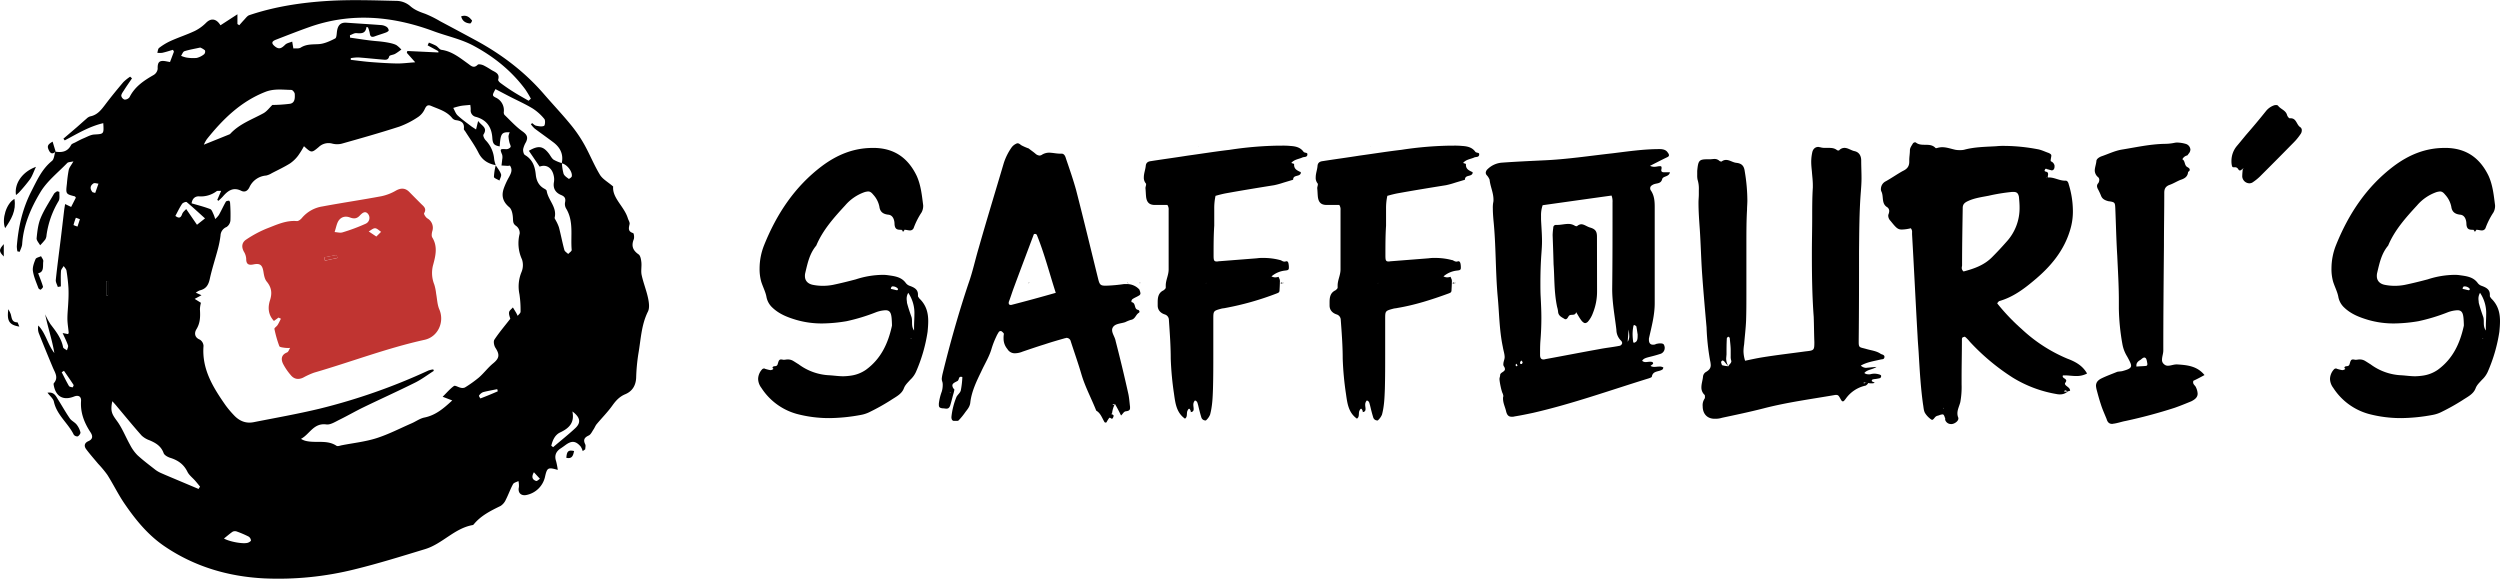 <svg id="Layer_1" data-name="Layer 1" xmlns="http://www.w3.org/2000/svg" viewBox="0 0 1362.41 315.42"><defs><style>.cls-1{fill:#c03431;}</style></defs><path d="M151.08,278.75c3.55.53,6.59,0,8.44-3.62.34-.66,1.41-1,2.18-1.38,1.49-.78,3-1.6,4.53-2.25,2-.81,3.94-2,6-2.11,5.14-.31,5.21-.17,4.84-6.18-7.65,1.77-14.22,5.79-21,9.39l-.73-.93c2.42-2.07,4.84-4.12,7.25-6.2,1.79-1.55,3.53-3.16,5.33-4.69a4.87,4.87,0,0,1,2-1.26c4-.76,6.13-3.68,8.38-6.65,3.1-4.1,6.36-8.09,9.69-12a24.66,24.66,0,0,1,3.73-3l1,.92c-1.46,2.17-3,4.31-4.37,6.51-.61.94-1.44,2-1.47,3a2.76,2.76,0,0,0,1.78,2.07,3.29,3.29,0,0,0,2.72-1.31c2.86-5.77,7.85-9.08,13.19-12.13a4.6,4.6,0,0,0,2.15-3.28c-.13-3.72.86-4.83,4.52-4.17l2.2.42,2.14-5.66-.53-1c-1.92.55-3.82,1.19-5.77,1.62a11.11,11.11,0,0,1-2.76,0c.3-.91.33-2.2,1-2.68a32.42,32.42,0,0,1,6.12-3.71c4.39-2,9-3.47,13.33-5.52a23.38,23.38,0,0,0,6.17-4.48c2.63-2.6,5.53-2.32,7.8,1.4l9.24-6v5.32l1,.65c.89-1,1.75-2,2.69-3s1.71-2.13,2.81-2.5c14-4.72,28.55-6.89,43.18-7.77,12.32-.74,24.72-.28,37.08,0a11.81,11.81,0,0,1,7.19,2.64c2.52,2.29,5.29,3.32,8.33,4.38a59.74,59.74,0,0,1,8.21,4.08c6.57,3.49,13.13,7,19.66,10.54,13.9,7.57,26.36,17,36.75,29,4.87,5.63,10,11.05,14.7,16.79a73.49,73.49,0,0,1,7.36,10.72c3.05,5.43,5.36,11.28,8.58,16.6,1.44,2.38,4.3,3.9,7.22,6.41-.58,6.28,6,10.81,8,17.31.33,1.07,1.15,2.23.95,3.18-.47,2.18-1,4,1.91,4.89.46.15.75,2.39.37,3.37-1.42,3.6-.55,6.05,2.64,8.25,1,.7,1.34,2.78,1.5,4.27.24,2.32-.33,4.78.16,7,.92,4.24,2.59,8.32,3.49,12.56.5,2.36.92,5.34-.06,7.31-3.65,7.29-3.85,15.25-5.22,23A102.32,102.32,0,0,0,467.47,402c-.2,4.22-2.13,7.33-5.9,8.91-3.15,1.31-5.13,3.47-7.05,6.16-2.56,3.6-5.73,6.77-8.57,10.17-.7.84-1.07,1.95-1.7,2.86-.8,1.17-1.47,2.78-2.62,3.31-2.4,1.12-3.11,2.38-1.9,4.83.36.73,0,1.79,0,2.69l-1.38,1a9.39,9.39,0,0,0-1.11-2.49c-2.7-3.14-4.93-3.31-8.32-.8-.82.61-1.66,1.22-2.52,1.78-2.66,1.71-3.6,4-2.54,7.07a36.21,36.21,0,0,1,.89,4.68c-5.4-1.56-5.83-1.27-7,4a13,13,0,0,1-10.37,9.73c-2.9.41-4.47-1.49-3.81-4.34a11.42,11.42,0,0,0-.25-3.31c-1,.54-2.48.83-2.94,1.68-1.49,2.7-2.49,5.67-3.91,8.42a7.74,7.74,0,0,1-2.88,3.46c-5.39,2.62-10.71,5.26-14.6,10a1.12,1.12,0,0,1-.54.41c-10,1.74-16.58,10.27-26,13.12-12.64,3.84-25.27,7.8-38.08,10.94a171.8,171.8,0,0,1-49.76,5c-19.46-1-37.83-6.38-54.18-17.5-9.08-6.17-15.86-14.53-21.94-23.45-3.39-5-6-10.43-9.25-15.54a60.24,60.24,0,0,0-5-6c-2.17-2.61-4.43-5.15-6.46-7.87-1.33-1.78-1-3.46,1.21-4.43,2.47-1.08,2.43-2.81,1.17-4.74-3.42-5.19-5.62-10.69-5.2-17.09.17-2.56-1.45-3.41-3.84-2.46-5.78,2.27-9.81.09-11-5.95-.09-.43-.19-1.06,0-1.32,2.68-3.05.65-5.72-.53-8.54q-3.93-9.35-7.67-18.77a7.57,7.57,0,0,1-.24-4.13c4.09,4.3,5.09,10.32,8.73,15-1.19-7.16-3.54-13.94-5-21.11a37.73,37.73,0,0,0,2.9,5.4c2.93,3.84,5.92,7.58,6.86,12.53.12.68,1.39,1.14,2.12,1.7.21-.89.81-1.91.56-2.66-.69-2.1-1.73-4.08-2.93-6.76l3,.58c.1-.29.32-.6.29-.89-.22-2.5-.68-5-.69-7.51,0-3,.36-6.09.49-9.14a72.21,72.21,0,0,0,.09-7.5c-.19-3.19-.57-6.38-1.07-9.54-.15-.9-1-1.69-1.53-2.53-.51.9-1.4,1.78-1.47,2.72-.2,2.78-.07,5.59-.07,8.39l-1.67.3c-.39-1.29-1.22-2.62-1.09-3.85.78-7.5,1.8-15,2.71-22.45.64-5.19,1.23-10.38,1.85-15.57.12-1,.31-2,.52-3.31l3.28,1.58,2.58-5.07c-.41-.52-.46-.66-.55-.69-5-1.28-5-1.28-4.33-7a71.54,71.54,0,0,1,1-7.48c.31-1.32,1.34-2.47,2.54-4.59-1.52.38-2.8.3-3.39.9-5,5.18-11,9.85-14.61,15.9-5.14,8.55-9.25,17.9-9.93,28.26-.09,1.43-.88,2.82-1.34,4.22l-1.25-.24a13.61,13.61,0,0,1-.32-2.81c.83-10.44,3-20.26,7.91-29.91,3.17-6.18,5.76-12.13,11.26-16.59,1.18-1,1.23-3.34,1.8-5.06ZM427,285a28.61,28.61,0,0,0,.91,5.76c.41,1.14,1.75,2,2.83,2.79.16.12,1.56-.8,1.66-1.37.47-2.62-2.75-6.64-5.49-7.08,1.06-4.82-.73-8.55-4.51-11.42-3.38-2.56-6.87-5-10.24-7.53a15.55,15.55,0,0,1-2.06-2.35l.68-.61c.72.49,1.38,1.26,2.17,1.41,1.43.29,3.12.63,4.32.09.56-.25.82-3,.19-3.74a27,27,0,0,0-6.41-5.76c-4.09-2.47-8.5-4.42-12.76-6.62-2.51-1.29-5-2.62-7.48-3.92-1.77,3.24-1.9,3.55.07,4.59a7.59,7.59,0,0,1,4.47,7.8,2.39,2.39,0,0,0,.34,1.63c3.2,3.07,6.2,6.43,9.8,9,2.51,1.77,3.21,3.26,1.93,5.89a12.69,12.69,0,0,0-1.53,3.8c-.12,1.06.23,2.78,1,3.22,4.14,2.44,5.43,6.22,5.88,10.65.33,3.3,1.64,6.13,4.81,7.77.47.25,1.09.71,1.15,1.14.74,5,5.71,8.84,4.33,14.53-.11.43.37,1,.6,1.51A22,22,0,0,1,425.4,320c1.06,4.08,1.84,8.23,2.94,12.29.23.87,1.37,1.49,2.09,2.22.67-.75,2-1.56,1.91-2.24-.69-7.59,1.27-15.56-3.11-22.67a4.94,4.94,0,0,1-.49-3.3c.41-2.06-.16-3.11-2.13-3.92-3.1-1.27-4.57-3.63-3.93-7.14a8.91,8.91,0,0,0-.13-3.41c-.91-4.29-4-6.35-7.68-4.93L409,278.27c5.24-3.06,7.78-2.61,11,1.63.82,1.1,1.45,2.48,2.51,3.23A21.76,21.76,0,0,0,427,285Zm-36,1.11c-4.23-.78-7.43-2.73-9.48-6.82s-4.72-7.69-7.12-11.51c-.3-.48-.88-1-.83-1.43.43-3.38-1.47-4.44-4.37-4.78a3.34,3.34,0,0,1-2-1.16c-3-3.74-7.4-4.85-11.47-6.61-1.75-.76-2.58-.13-3.4,1.59a10.46,10.46,0,0,1-3.5,4.33,47.06,47.06,0,0,1-10.35,5.35c-10.44,3.38-21,6.37-31.58,9.35a10.66,10.66,0,0,1-5.11-.09,7.73,7.73,0,0,0-7.3,1.89c-3.92,3.29-3.94,3.27-8.05-.46a47.31,47.31,0,0,1-3.12,5.06,19.08,19.08,0,0,1-4.41,4.29c-3.18,2-6.6,3.59-9.94,5.32a10.26,10.26,0,0,1-3.11,1.32,10.91,10.91,0,0,0-9.14,6.38c-.91,1.89-2.42,2.94-4.47,1.93-4.48-2.21-7.38.05-10.1,3.22a28.19,28.19,0,0,1-2.37,2.26l-.58-.55,2.12-4.9c-1.24.07-2.05-.13-2.46.18a14.24,14.24,0,0,1-9.65,2.82c-2.26-.07-3.69,1.4-4,3.82,3.51,1,6.9,1.88,10.13,3.11.85.32,1.3,1.82,1.81,2.84a22,22,0,0,1,.92,2.59,12.78,12.78,0,0,0,2-2.2c1.33-2.37,2.45-4.86,3.8-7.23.23-.41,1.14-.52,1.75-.58.16,0,.53.7.55,1.08a87,87,0,0,1,.2,9.68,4.85,4.85,0,0,1-2.1,3.59,5.23,5.23,0,0,0-3.31,4.72,54.33,54.33,0,0,1-1.37,7.06c-1.45,5.53-3.28,11-4.48,16.54-.71,3.31-2.07,5.45-5.43,6.22a8.88,8.88,0,0,0-2.17,1.27l3.09,1.37-3.72,2,3.41,2.14a16,16,0,0,0-.55,3.54c.24,3.8.25,7.39-1.93,10.91-1.09,1.77-1.21,4.37,1.89,5.62a4.28,4.28,0,0,1,2,3.41c-1,12.67,5.2,22.6,12,32.34a52.48,52.48,0,0,0,4.41,5.26c2.89,3.19,6.46,4.81,10.78,4,12-2.37,24.1-4.5,36-7.36A328.35,328.35,0,0,0,354.28,398a12.58,12.58,0,0,1,2.63-.6l.29.8c-3.38,2.15-6.61,4.62-10.19,6.4-9.3,4.64-18.78,8.91-28.13,13.44-4.4,2.13-8.64,4.6-13,6.74-2.32,1.13-5,2.91-7.22,2.61-7-.93-9.11,5.37-13.84,7.86a8.76,8.76,0,0,0,3.4,1.28c5.28,1,11-.8,15.95,2.5.65.43,2-.12,3-.31,6.28-1.22,12.72-1.91,18.77-3.83,6.58-2.1,12.79-5.33,19.15-8.1,2.34-1,4.53-2.67,7-3.16,6.14-1.25,10.5-5,15.16-9.32l-5.23-2c2.33-2.31,4.05-4.37,6.16-5.87.65-.46,2.38.7,3.65.95a3.56,3.56,0,0,0,2.32-.13,66.07,66.07,0,0,0,7.66-5.47c2.73-2.39,4.93-5.4,7.73-7.69,3.36-2.74,3.71-4.7,1.26-8.45-.77-1.17-1.22-3.48-.58-4.46,2.56-3.89,5.61-7.46,8.66-11.38-.2-.89-.85-2.27-.66-3.53.14-1,1.34-1.78,2.07-2.66.51.82,1,1.64,1.51,2.47s.75,1.41,1.12,2.12c.55-.75,1.56-1.49,1.56-2.23a58.42,58.42,0,0,0-.61-9.55,20.52,20.52,0,0,1,1.12-12.08,9.8,9.8,0,0,0,.26-6.9,21,21,0,0,1-1.25-14.05,4.81,4.81,0,0,0-1.79-4.08c-1.62-1.09-1.8-2-1.86-3.84-.07-2.22-.52-5.23-2-6.45-3.59-3-4.4-6.25-3-10.31a40.15,40.15,0,0,1,2.84-6.14c1.11-2.06,2.1-4,.49-6.27a6.94,6.94,0,0,1-1.15.17c-1.15-.05-2.3-.13-3.44-.2.13-1.1.29-2.19.38-3.29a6,6,0,0,0,0-2.52c-1.3-3.23-1.25-3.28,2.12-3.08a3,3,0,0,0,2.42-1.13c.31-.59-.41-1.68-.6-2.56a18.66,18.66,0,0,1-.51-3.38,7.33,7.33,0,0,1,.68-2.14c-4.43-.17-5,.65-5.47,7.69-2.92-.52-3.77-1.27-4-4.44-.33-5.95-3-9.95-8.87-11.63a3.57,3.57,0,0,1-2.93-4,17,17,0,0,0-.23-2.55c-2,.21-3.69.29-5.35.58a39.49,39.49,0,0,0-3.93,1.08c.77,1.38,1.27,3,2.37,4.07,2.31,2.16,4.92,4,7.44,5.93.74.57,1.55,1,2.61,1.74l1.14-4.65c1.86,2.7,5.4,3.55,2.91,7.42-.37.56.43,2.31,1.15,3.07a16.67,16.67,0,0,1,4.68,10.44,18.56,18.56,0,0,0,.85,3.21ZM408.87,251l1.22-1.14a57.88,57.88,0,0,0-3-5c-7.55-10.25-17.37-18.05-28.42-23.94-6.67-3.56-14.37-5.15-21.53-7.8-22.4-8.31-45-10.37-67.89-2.24-6.13,2.17-12.19,4.56-18.26,6.91-2.45,1-2.18,2.13-.29,3.65,2.38,1.89,3.79.68,5.52-1,.92-.91,2.52-1.14,3.81-1.68.18,1.09.37,2.19.63,3.74,1.18-.11,2.9.22,4-.46,3.14-2,6.45-1.69,9.89-1.91,3-.19,6.11-1.65,8.9-3.08.81-.41.79-2.61,1-4,.44-3,1.77-4.82,5.1-4.59,6.37.45,12.75.82,19.12,1.31a6.47,6.47,0,0,1,2.87,1,2.74,2.74,0,0,1,1.08,1.88c0,.37-.9.93-1.49,1.15-2,.76-4.11,1.35-6.14,2.11-1.82.68-2.49,0-2.71-1.81a16.9,16.9,0,0,0-.95-3.09l-.81-.22c-.53,3.78-2.93,3.53-5.55,3.35-1.13-.08-2.32.75-3.48,1.16l.08,1.31c4.85.66,9.69,1.51,14.57,1.91,2.79.22,8.48.89,10.73,2.19a16.62,16.62,0,0,1,2.65,2.4c-1.15.79-2.24,1.68-3.46,2.35-1,.57-3,.67-3.16,1.35-.59,2.17-2,1.88-3.48,1.76-4.45-.36-8.89-.86-13.34-1.18a24.22,24.22,0,0,0-4.13.38l0,.94c3.71.41,7.4.94,11.11,1.22,4.77.37,9.55.68,14.33.76,3,0,6-.4,9.68-.66l-4.58-5.15.29-1,16.94.8-.08-.73-5.81-3.14.69-1.5A33.65,33.65,0,0,1,358.4,221c1.07.63,1.89,2.1,3,2.25,5.75.82,10,4.35,14.46,7.54,1.68,1.21,3.1,2.76,5.27.57.47-.48,2.17-.09,3.11.32a44.13,44.13,0,0,1,4.45,2.6c2,1.17,4.6,1.89,3.58,5.23-.13.45.69,1.39,1.27,1.81,2.25,1.65,4.53,3.26,6.9,4.73C403.16,247.78,406,249.33,408.87,251ZM182,414.74c-1.22,5.59-.08,7.18,2.59,10.84,2.86,3.93,4.65,8.63,7.06,12.91a22.84,22.84,0,0,0,4,5.62c3.09,2.86,6.49,5.38,9.82,8a15.71,15.71,0,0,0,3.21,1.84c3.18,1.41,6.4,2.73,9.61,4.09l10.7,4.51.82-1.28c-.89-1.08-1.76-2.18-2.68-3.23-1.42-1.63-3.31-3-4.22-4.89-2-4.06-5.12-6.23-9.27-7.54-1.4-.44-3.26-1.43-3.68-2.61-1.36-3.78-4.22-5.49-7.58-6.93a12.22,12.22,0,0,1-4.39-2.6c-4.55-5.11-8.87-10.42-13.28-15.65C183.85,416.76,182.94,415.75,182,414.74Zm87.17-161.45a84.62,84.62,0,0,0,9.64-.64c2.76-.47,2.72-3.15,2.62-5.29,0-.82-1.18-2.26-1.83-2.27-4.75-.07-9.44-.81-14.21,1.07C252,251.43,242.27,261,233.51,271.94a17.71,17.71,0,0,0-1.63,3l14-5.65a1.52,1.52,0,0,0,.53-.42c5-5.35,11.82-7.69,18-11.09C266.3,256.71,267.66,254.77,269.21,253.29Zm-36.65,61.82c-3.44-3.1-6.65-6.1-10-8.89-.36-.3-2.09.32-2.52,1-1.36,2-2.4,4.25-3.64,6.55,1.56,1.09,2.79,1.59,3.69-1,.42-1.2,1.67-2.11,2.21-2.76,2.23,3.24,4.05,5.9,5.88,8.57ZM421.22,439l1,.79c4-3.45,8.23-6.76,12.11-10.39,3.2-3,2.71-5.86-1.6-9.08,1.28,6.19-1.86,9.18-6.72,11.45C423.19,433.12,421.91,436.07,421.22,439Zm-178.4,50.55c3,1.75,10.49,3.12,13,2.33.68-.21,1.75-.87,1.73-1.27a2.85,2.85,0,0,0-1.24-2.09,56.05,56.05,0,0,0-6.62-2.83,2.85,2.85,0,0,0-2.22.22C245.92,487,244.52,488.23,242.82,489.58ZM229.91,222c-3.12.69-5.93,1.15-8.62,2-.79.26-1.23,1.65-1.82,2.52a15.52,15.52,0,0,0,2.85.92,21.72,21.72,0,0,0,5.68.22,10.25,10.25,0,0,0,4.07-2.05,2.17,2.17,0,0,0,.42-2.08A9.64,9.64,0,0,0,229.91,222ZM391.75,408.17c-2.95.6-5.38,1-7.73,1.64a5,5,0,0,0-2.19,1.87c-.16.21.72,1.57.79,1.54q4.75-1.82,9.42-3.87A5.49,5.49,0,0,0,391.75,408.17Zm-236.1-10-1.23.78c1.29,2.5,2.51,5,3.93,7.47.3.5,1.31.62,2,.77.1,0,.69-1.08.53-1.33C159.21,403.26,157.42,400.72,155.65,398.17Zm15.58-97.33,1.45.4,1.77-5.06c-.93-.07-2.13-.53-2.74-.13C169.72,297.38,169.81,299.13,171.23,300.84Zm240.52,152.6c-1.58,2.76-.67,4.13,1.22,4.76.5.16,1.36-.76,2.06-1.19ZM164.34,315.54l-2.2-.8a37.56,37.56,0,0,0-1.3,4,15.72,15.72,0,0,0,2.19.82Zm15.32,33.69-1,0V357h1Z" transform="translate(-120.79 -196.09)"/><path d="M153.16,300.65c-.11,1.68.33,3.69-.44,5a49.11,49.11,0,0,0-6.58,18.61,5.13,5.13,0,0,1-.65,2.3,34.26,34.26,0,0,1-2.83,3.2c-.68-1.27-2-2.62-1.92-3.82.38-3.71.78-7.59,2.19-11,1.91-4.61,4.75-8.84,7.26-13.2.35-.6,1.14-1,1.72-1.44Z" transform="translate(-120.79 -196.09)"/><path d="M146.67,410.1c3.57-.52,4.52,1.74,5.68,3.59,2.17,3.45,4.15,7,6.46,10.38.93,1.35,2.7,2.1,3.74,3.4a11.24,11.24,0,0,1,2.08,4.23c.15.61-.75,1.86-1.47,2.2A2.45,2.45,0,0,1,161,433c-3.09-6.32-9.31-10.75-10.85-18.06C149.77,413.31,148.09,412,146.67,410.1Z" transform="translate(-120.79 -196.09)"/><path d="M141.58,345c1,2.66,1.95,4.94,2.64,7.29.13.42-.72,1.22-1.26,1.69a2,2,0,0,1-1.23-.83c-1.11-3.09-2.54-6.16-3-9.36-.31-2.07.59-4.45,1.43-6.49.33-.81,2-1.08,3-1.6.44.94,1.35,1.95,1.22,2.8C144,341,145,344.34,141.58,345Z" transform="translate(-120.79 -196.09)"/><path d="M129.51,302.37c-1-6.18,3.36-12.63,10.88-15.36-1.3,2.77-2,5-3.26,6.79a91.82,91.82,0,0,1-6,7.2A15.87,15.87,0,0,1,129.51,302.37Z" transform="translate(-120.79 -196.09)"/><path d="M128.65,304.49c1.1,6.42-1.76,11.14-5.06,15.94C121.6,315.51,124.27,306.88,128.65,304.49Z" transform="translate(-120.79 -196.09)"/><path d="M131.33,374.07c-5.53-.91-6.87-3.05-6-9.46a19.16,19.16,0,0,1,1.31,2.66c.6,2,.45,4.45,3.59,4.48C130.53,371.76,130.85,373.06,131.33,374.07Z" transform="translate(-120.79 -196.09)"/><path d="M151.16,278.65c-1.49,1.42-2.71,1.45-3.7-.58-1.13-2.29-.78-3.2,2-4.8.55,1.81,1.1,3.65,1.66,5.49Z" transform="translate(-120.79 -196.09)"/><path d="M372.09,205c2.78-1,4.5.37,5.94,2.23.16.21-.66,1.68-1,1.66C374.67,208.71,372.76,207.74,372.09,205Z" transform="translate(-120.79 -196.09)"/><path d="M433.66,441.87c-.5,2.32-1,4.49-4.24,3.72C429.67,441.93,430.51,441.19,433.66,441.87Z" transform="translate(-120.79 -196.09)"/><path d="M122.86,329.12v6.75C120.09,333.1,120.12,332.15,122.86,329.12Z" transform="translate(-120.79 -196.09)"/><path d="M179.66,349.23V357h-1v-7.73Z" transform="translate(-120.79 -196.09)"/><path class="cls-1" d="M272.58,369.16,270.07,371c-3.17-3.41-3.39-7.37-2.14-11.27s.86-7-1.79-10.2c-1.13-1.36-1.49-3.51-1.79-5.37-.57-3.55-1.76-4.71-5.28-4-2.78.59-4.14,0-4.11-3.08a8.26,8.26,0,0,0-1.25-3.83c-1.49-2.67-1.1-5.11,1.31-6.65a62.1,62.1,0,0,1,11.07-5.94c5.27-2,10.49-4.6,16.48-4.09.89.07,2.11-.91,2.78-1.73a18.27,18.27,0,0,1,11.17-6.25c10.68-2,21.44-3.57,32.12-5.57a26.53,26.53,0,0,0,7.9-3.05c2.72-1.53,5.1-1.52,7.34.77,2.07,2.12,4.18,4.22,6.28,6.33,1.42,1.43,3.31,2.59,1.76,5.21-.27.46.85,2.21,1.72,2.79a5.9,5.9,0,0,1,2.71,7.09c-.27,1.06-.47,2.51,0,3.32,3,4.82,1.88,9.78.57,14.65a16.82,16.82,0,0,0,.56,11.07,27,27,0,0,1,1,5c.54,2.84.6,5.89,1.72,8.48,2.95,6.83-.69,15-8.07,16.6-20.49,4.52-40.08,12.06-60.18,17.89a40.29,40.29,0,0,0-5.92,2.7c-2.62,1.26-5,.87-6.79-1.37a31.25,31.25,0,0,1-4.21-6.18c-1.18-2.5-1-4.89,2.2-6.17.76-.3,1.12-1.61,1.66-2.45a18.92,18.92,0,0,1-2.82-.06c-1.08-.17-2.83-.3-3.06-.91a63,63,0,0,1-2.67-9.37c-.12-.56,1.22-1.34,1.72-2.13.69-1.1,1.22-2.29,1.82-3.44Zm30.56-46.6c1.49.08,3,.56,4.28.17A100.82,100.82,0,0,0,320.1,318a3.48,3.48,0,0,0,1.25-5.34c-1.65-2-3.33-.29-4.58,1-1.58,1.66-3.16,1.72-5.25.95-2.56-.95-5-.37-6.47,2.17C304.22,318.34,303.92,320.14,303.14,322.56ZM325.88,325l2.59-2.57c-1.09-.7-2.17-1.92-3.28-1.95s-2.3,1.11-3.46,1.74Zm-28.42,11.37.4,1.78,6.77-1.45-.35-1.67Z" transform="translate(-120.79 -196.09)"/><path d="M390.93,286.14c1,1.61,2.3,3.12,2.9,4.87.33.95-.53,2.31-.86,3.48-1.05-.67-3-1.31-3-2a30.05,30.05,0,0,1,1-6.35Z" transform="translate(-120.79 -196.09)"/><path class="cls-1" d="M297.46,336.32l6.82-1.34.35,1.67-6.77,1.45Z" transform="translate(-120.79 -196.09)"/><path d="M626.64,371.12c0,1.93-.17,3.86-.35,5.79A86,86,0,0,1,620,398.67a13.28,13.28,0,0,1-3.16,4.39c-1.4,1.58-2.8,2.8-3.5,4.73-1.23,3.16-4.39,4.57-7,6.32a115.19,115.19,0,0,1-11.24,6.32,17.67,17.67,0,0,1-5.09,1.76,97.14,97.14,0,0,1-17.19,1.75A68.26,68.26,0,0,1,555,421.66a33.59,33.59,0,0,1-19.3-14.22,8.39,8.39,0,0,1-1.76-4.91,8,8,0,0,1,2.11-5.09,1.52,1.52,0,0,1,1-.53,1,1,0,0,1,.7.18,21.27,21.27,0,0,0,2.81.7,2.51,2.51,0,0,0,1.76-.7,1,1,0,0,1-.53-.7c0-.18,0-.18.18-.35.7-.71,1.75,0,2.45-1.06.53-1.05.53-3,1.93-3h.18c.53,0,.88.18,1.4.18.7,0,1.41-.18,1.93-.18a5.66,5.66,0,0,1,3.34.88c.87.52,1.93,1.23,2.81,1.75a30.29,30.29,0,0,0,17,6c2.45.17,4.91.53,7.37.53a33.22,33.22,0,0,0,4.21-.36,18.94,18.94,0,0,0,8.07-3.15c8.25-6,12.11-14.39,14.22-24.05v-.7c-.18-5.09-.35-7.72-3.51-7.72a17.4,17.4,0,0,0-5.09,1.05,101.87,101.87,0,0,1-16.15,4.92,83.57,83.57,0,0,1-13.16,1.23,49.62,49.62,0,0,1-14.21-1.93c-4.74-1.41-9.3-3.16-13-6.67a10.56,10.56,0,0,1-3.33-6.15c-.53-2.63-1.93-5.26-2.81-8.07a25.34,25.34,0,0,1-.88-7.19,34.47,34.47,0,0,1,2.46-12.64c6.84-17,16.67-31.94,31.59-43.17,8.24-6.14,17.19-9.83,27.55-9.83h1.4c10.88.35,18.08,5.79,22.64,15.27,2.28,5.09,2.81,10.53,3.51,16a7.37,7.37,0,0,1-.88,3.86,40.67,40.67,0,0,0-4.21,8.25,2.14,2.14,0,0,1-2.11,1.58c-.87,0-1.93-.35-2.8-.35h-.35l.17.17h-1.58v-.17c-2.1,0-3.68,0-3.86-3.16,0-1.93-.7-4.92-3.51-5.09-2.81-.35-4.39-1.58-4.74-4.39a13.57,13.57,0,0,0-3.33-6.49c-1-1.23-1.76-1.76-2.81-1.76a8.79,8.79,0,0,0-1.93.36,24.58,24.58,0,0,0-10.53,7.19c-6.14,6.67-12.28,13.51-15.79,21.94-3.69,4.38-4.74,9.65-6,14.91a6.48,6.48,0,0,0-.18,1.76c0,2.45,1.58,4.21,4.39,4.74a27.36,27.36,0,0,0,5.44.52,28.56,28.56,0,0,0,5.44-.52c4.21-.88,8.43-1.93,12.46-3a48.5,48.5,0,0,1,14.22-2.45,19.76,19.76,0,0,1,3.16.17c3.68.53,7.37.88,9.82,4.21a4.42,4.42,0,0,0,2.11,1.58c2.46.88,4.56,1.93,4.56,4.74v.88c0,.35.53.88.7,1.23C625.59,362.34,626.64,366.55,626.64,371.12Zm-16.49-17.2a1,1,0,0,0-.18-.7,3.92,3.92,0,0,0-2.46-1.06H607c-.18,0-.53.53-.7.88v.18c0,.17,0,.35.17.35,1,.17,2.11.52,3.16.7C609.8,354.27,610,354.09,610.15,353.92Zm3.51-32.47c-.35.53-.53.88-.71.88s-.35-.35-.52-.88Zm5.26,52.83c0-2.29.18-4.39.18-6.67a19.72,19.72,0,0,0-3.34-11.94,6.23,6.23,0,0,0-.88,3.16c0,.88.18,1.58.18,2.28.7,2.64,1.58,5.27,2.46,7.73.7,2.28-.35,4.91,1.4,7.37Zm-1.4,6.31-.35-.17v.35Z" transform="translate(-120.79 -196.09)"/><path d="M741.76,354.09a6.56,6.56,0,0,1,.53,1.76,1.33,1.33,0,0,1-.7,1.23c-1.06.7-2.46,1.23-3.51,1.93a1.59,1.59,0,0,0-.7,1.4c0,.18,0,.35.17.35,2.46.53,1.05,3.86,3.51,4.21a1.18,1.18,0,0,1,.7.88.69.69,0,0,1-.35.7c-1.75,1.06-1.93,3.51-4.39,3.87a20.77,20.77,0,0,0-3,1.22c-2.46.88-6,.71-7,3.34a2.28,2.28,0,0,0-.17,1c0,1.93,1.58,3.86,1.93,6q3.68,14.21,6.84,28.43c.53,2.28.7,4.91,1,7.37v.7c0,1.23-.87,1.58-2.28,1.75-1.23.18-1.58,1.41-2.63,2.29-1-2.11-2.11-4.22-3.33-6.32-.18,0-.36.17-.53.17h-.7c0,.18.17.35.35.53a4.34,4.34,0,0,1,.88-.7,14.75,14.75,0,0,0-1.58,5.44.78.78,0,0,1-.53-.18h.18a.53.53,0,0,0,.35.18c0-.18,0-.18-.18-.18,0,0-.17,0-.17.35.87.18,1.22.53,1.22.88a2.42,2.42,0,0,1-.35,1.05c-.17.36-.35.53-.52.53-.53,0-.88-.53-1.23-.53a.59.59,0,0,0-.35.18,15.67,15.67,0,0,0-1.41,2.28.73.73,0,0,1-.52.18,1.72,1.72,0,0,1-.53-.18c-1.4-2.28-2.11-4.91-4.56-6.32-2.64-6.67-6-12.81-8.08-19.83-1.75-6-3.86-11.93-5.79-17.9a2.39,2.39,0,0,0-2.28-1.93c-.35,0-.52.18-.88.18-3.68,1.05-7.37,2.1-11.05,3.33-4,1.23-8.07,2.63-12.11,4a11.26,11.26,0,0,1-4,.88,4.59,4.59,0,0,1-4.21-2.29,8.76,8.76,0,0,1-2.1-5.79,11.89,11.89,0,0,1,.17-2.45c0-.35-.7-1.06-1.23-1.41a.64.64,0,0,0-.52-.17,1.31,1.31,0,0,0-1.23.87,14.22,14.22,0,0,0-1.23,2.29,46.94,46.94,0,0,0-2.46,6.31c-1.23,4.39-3.68,8.25-5.61,12.46-2.64,5.44-5.27,10.88-6,16.85-.18,2.28-1.4,3.69-2.63,5.27a35.25,35.25,0,0,1-3.86,4.73c-.18.18-.7.18-1.23.18H640.5c-1-.18-1.22-1.23-1.22-2.11a39.11,39.11,0,0,1,2.8-11.05c.71-1.23,1.93-2.11,2.29-3.34a47.27,47.27,0,0,0,.87-7.37,1.94,1.94,0,0,0-.87-.17c-1.23,0-.88,1.75-1.76,2.28-1.23.7-2.81,1.23-2.81,2.46a2.93,2.93,0,0,0,1.06,2.1v.35a21.43,21.43,0,0,1-.71,2.81c-.52,1.93-1,4-1.58,5.79-.52,1.23-1.05,1.58-2.1,1.58-.53,0-1.05-.17-1.93-.17-1.76-.18-2.11-.71-2.11-1.94V416a29.1,29.1,0,0,1,1.58-6.49,12.2,12.2,0,0,0,.53-3.51,5.86,5.86,0,0,0-.18-1.76,5.27,5.27,0,0,1-.35-1.75,20.69,20.69,0,0,1,.53-3c4-16.32,8.6-32.64,14-48.79,2.28-6.32,3.68-13,5.61-19.48,4.39-15.44,9.13-30.89,13.69-46.33a31.78,31.78,0,0,1,4.21-8.42,6.4,6.4,0,0,1,2.64-2.11,1.06,1.06,0,0,1,.7-.17c.87,0,1.58.87,2.28,1.22a31.35,31.35,0,0,0,3.68,1.58l-.17-.17c1.23,1.05,2.63,1.93,3.86,3a3.88,3.88,0,0,0,2.28,1.05,2.76,2.76,0,0,0,1.4-.52,7.42,7.42,0,0,1,3.69-1.06c1.93,0,4,.53,6,.53h.87c1.58,0,2.11,1.58,2.46,2.81,1.93,5.62,3.86,11.23,5.44,16.85,4.21,16.32,8.07,32.46,12.11,48.78.7,2.81,1.23,3.51,3.69,3.51h.87a86.74,86.74,0,0,0,9.48-.87h1.4a9.15,9.15,0,0,1,7,3ZM638.4,409.9l.17.53.18-.53Zm7.9-12.63c0,.17,0,.35-.36.35h-.17a1.72,1.72,0,0,1-.18-.53c.18-.18.18-.35.35-.35s.18,0,.36.17a.57.57,0,0,0-.36-.17.63.63,0,0,1,.36-.18Zm49.84-41.6c-3.51-10.88-6.15-21.23-10.18-31.23a1.12,1.12,0,0,0-1.06-.88,1.36,1.36,0,0,0-.7.17c-3.68,9.83-7.54,20-11.23,30-.88,2.46-1.58,4.74-2.46,7v.53a.93.93,0,0,0,1.06,1h.35C679.81,360.24,687.54,358.13,696.14,355.67Zm-14.75-5.09v-.17c0-.18,0-.18-.17-.18a.56.56,0,0,0,.35-.17h.18c0,.17-.18.17-.53.35Zm54.58.36c-.35-.36-.7-.53-.7-.88v-.35a1.32,1.32,0,0,0,.18.52c.17.18.17.35.35.53Zm-.17-.53H736l-.17-.35.17.35Zm6-.35a.53.53,0,0,1,.18.35c0,.17,0,.17-.18.17a.64.64,0,0,1,.35-.17v-.35c-.17,0-.17,0-.35.17Z" transform="translate(-120.79 -196.09)"/><path d="M818.45,337.77c.88.35,1.4.88,2.28.88a1.63,1.63,0,0,0,.88-.17H822c.53,0,.88.52,1,1.4a9.86,9.86,0,0,1,.18,2.11c0,1.22-.53,1.4-2.28,1.57a13.55,13.55,0,0,0-7.2,3.16,4.71,4.71,0,0,0,2.11.53,7.7,7.7,0,0,0,1.93-.35h-.18a8.34,8.34,0,0,0,.53,1.23,3.8,3.8,0,0,1,.18,1.75c0,1.76-.18,4.21-.18,4.39,0,1.23-.7,1.4-1.58,1.75a157,157,0,0,1-27.9,7.9c-.7.18-1.41.18-2.11.35C782,365.5,782,365.5,782,370.06v19c0,6.31,0,12.63-.18,19-.17,4.74-.35,9.48-1.58,14a8.59,8.59,0,0,1-2.28,3.16h-.17a2.32,2.32,0,0,1-2.28-1.58c-.71-2.28-1.23-4.39-1.76-6.67-.35-1.05-.35-2.28-1.75-2.63a3.25,3.25,0,0,0-.88,2.45c0,.71.17,1.41.17,2.11a2.28,2.28,0,0,1-.17,1,1.46,1.46,0,0,1-1.05.71c-.36,0-.36.17-.36.17v-.7c-.35-.7-.52-1.23-.87-1.23s-.53.35-.88,1c-.7,1.41.17,3.34-1.4,4.39-4.74-3.33-5.27-8.6-6-13.69a169.53,169.53,0,0,1-1.76-19c0-7-.52-14-1-21.06a3.14,3.14,0,0,0-2.11-3c-2.28-.7-4-2.28-4-4.92v-1.58c0-2.45.17-5.26,3.16-6.66.52-.36,1.23-1.06,1.23-1.41v-1.23c0-3,1.58-5.61,1.58-8.77V310.57a4.19,4.19,0,0,0-.71-2.81h-7.37c-2.63-.17-3.86-1.57-4.21-4.38-.17-1.58-.17-3.16-.35-4.74,0-.7.35-1.41.35-2.11a.64.64,0,0,0-.17-.52,4.76,4.76,0,0,1-1.06-3.34c0-2.1.88-4.21,1.06-6.32.17-1.57,1.22-2.28,2.8-2.45,6.67-1.06,13.34-1.93,20-3,7.72-1.05,15.27-2.28,22.81-3.15a195.27,195.27,0,0,1,26.68-2.29h1.75a43.34,43.34,0,0,1,4.92.18c2.63.18,5.26.7,7,3.16.52.7,2.1.35,2.1,1.23v.52c-.35,1.41-1.75.88-2.81,1.41-1.93.87-4.38,1-6,3l-.18-.17c.7.35,1.76.52,1.76.7v.35c0,2.28,1.4,3,3.16,3.86a.55.55,0,0,1,.52.53,1.5,1.5,0,0,1-.52,1c-1.23,1.05-3.69.35-3.69,2.81l-5.26,1.58a44.47,44.47,0,0,1-5.09,1.4c-8.78,1.4-17.38,2.81-26.15,4.39-1.93.35-3.86.87-5.79,1.4a31.56,31.56,0,0,0-.7,7v9.3c-.36,5.27-.36,10.71-.36,16.15,0,2.63.18,3.33,1.76,3.33.53,0,1-.17,1.75-.17l20.19-1.58a19.57,19.57,0,0,1,3.33-.18,35.07,35.07,0,0,1,9.48,1.23ZM773.7,275.65a.18.18,0,0,0,.18.18Zm4.21,74.76h.18v-.18Zm42.65-.18a1.56,1.56,0,0,1-.88.18c-.53,0-1-.18-1.58-.18Zm-1.93.53a3,3,0,0,1,.7-.88c0,.18.17.53.17.7h-1Z" transform="translate(-120.79 -196.09)"/><path d="M912.16,337.77c.88.35,1.41.88,2.29.88a1.6,1.6,0,0,0,.87-.17h.35c.53,0,.88.52,1.06,1.4a10.42,10.42,0,0,1,.17,2.11c0,1.22-.52,1.4-2.28,1.57a13.49,13.49,0,0,0-7.19,3.16,4.67,4.67,0,0,0,2.1.53,7.7,7.7,0,0,0,1.93-.35h-.17a8.42,8.42,0,0,0,.52,1.23,3.8,3.8,0,0,1,.18,1.75c0,1.76-.18,4.21-.18,4.39,0,1.23-.7,1.4-1.58,1.75-9.12,3.34-18.42,6.32-27.9,7.9-.7.18-1.4.18-2.1.35-4.57,1.23-4.57,1.23-4.57,5.79v19c0,6.31,0,12.63-.17,19-.18,4.74-.35,9.48-1.58,14a8.82,8.82,0,0,1-2.28,3.16h-.18a2.32,2.32,0,0,1-2.28-1.58c-.7-2.28-1.23-4.39-1.76-6.67-.35-1.05-.35-2.28-1.75-2.63a3.29,3.29,0,0,0-.88,2.45c0,.71.18,1.41.18,2.11a2.16,2.16,0,0,1-.18,1,1.44,1.44,0,0,1-1,.71c-.35,0-.35.17-.35.17v-.7c-.35-.7-.53-1.23-.88-1.23s-.53.35-.88,1c-.7,1.41.18,3.34-1.4,4.39-4.74-3.33-5.27-8.6-6-13.69a167.19,167.19,0,0,1-1.75-19c0-7-.53-14-1.06-21.06a3.15,3.15,0,0,0-2.1-3c-2.28-.7-4-2.28-4-4.92v-1.58c0-2.45.18-5.26,3.16-6.66.53-.36,1.23-1.06,1.23-1.41v-1.23c0-3,1.58-5.61,1.58-8.77V310.57a4.24,4.24,0,0,0-.7-2.81H843.2c-2.64-.17-3.86-1.57-4.22-4.38-.17-1.58-.17-3.16-.35-4.74,0-.7.35-1.41.35-2.11a.64.64,0,0,0-.17-.52,4.75,4.75,0,0,1-1-3.34c0-2.1.87-4.21,1-6.32.17-1.57,1.23-2.28,2.81-2.45,6.67-1.06,13.33-1.93,20-3,7.72-1.05,15.27-2.28,22.82-3.15a195.12,195.12,0,0,1,26.67-2.29h1.76a43.25,43.25,0,0,1,4.91.18c2.63.18,5.26.7,7,3.16.53.7,2.11.35,2.11,1.23v.52c-.36,1.41-1.76.88-2.81,1.41-1.93.87-4.39,1-6,3l-.17-.17c.7.35,1.75.52,1.75.7v.35c0,2.28,1.4,3,3.16,3.86a.56.56,0,0,1,.53.53,1.52,1.52,0,0,1-.53,1c-1.23,1.05-3.69.35-3.69,2.81l-5.26,1.58a44.47,44.47,0,0,1-5.09,1.4c-8.77,1.4-17.37,2.81-26.15,4.39-1.93.35-3.86.87-5.79,1.4a31.56,31.56,0,0,0-.7,7v9.3c-.35,5.27-.35,10.71-.35,16.15,0,2.63.17,3.33,1.75,3.33.53,0,1.06-.17,1.76-.17l20.18-1.58a19.57,19.57,0,0,1,3.33-.18,35.07,35.07,0,0,1,9.48,1.23Zm-44.75-62.12a.18.18,0,0,0,.18.18Zm4.22,74.76h.17v-.18Zm42.64-.18a1.56,1.56,0,0,1-.88.18c-.52,0-1-.18-1.58-.18Zm-1.93.53a3.18,3.18,0,0,1,.7-.88c0,.18.18.53.18.7h-1.06Z" transform="translate(-120.79 -196.09)"/><path d="M1020.09,298.64a1.91,1.91,0,0,0,.35,1.23c1.93,2.81,2.11,6,2.11,9.12v52.3c0,6.67-1.76,13-3.16,19.3v.71c0,1.58.7,2.63,2.11,2.63h.52c.7,0,1.41-.53,1.93-.53a6.8,6.8,0,0,1,1.76-.17c1.23,0,1.93.35,2.1,1.4a2.16,2.16,0,0,1,.18,1.05,3.35,3.35,0,0,1-2.63,3.34c-2.11.7-4.22,1.23-6.32,1.75-1.23.35-2.63.7-3.34,1.93a2.63,2.63,0,0,0,1.93.7c.71,0,1.58-.17,2.29-.17h.35c.7,0,1.4.17,1.4.88v.17c-.17.35-.88.7-1.4,1.23a4,4,0,0,0,1.93.53c.87,0,1.93-.18,2.8-.18a3.66,3.66,0,0,1,2.29.53c-.18.35-.18.88-.53,1.05-1.93,1.4-5.26.53-5.79,4-.18.35-1.23.7-1.76.87-21.05,6.5-41.59,13.87-63,18.78-3.33.7-6.67,1.41-10,1.93a4.75,4.75,0,0,1-1.58.18c-1.75,0-2.63-.88-3.16-3.34-.53-2.1-1.58-4.21-1.58-6.49a3.73,3.73,0,0,1,.18-1.4,5.74,5.74,0,0,0-.35-1.41c-.71-1.23-1.76-6.49-1.76-7.89v-.18c0-.53.35-1.23.35-1.93,0-1.58,2.63-1.76,2.63-3.33a2.79,2.79,0,0,0-.52-1.41,1.89,1.89,0,0,1-.35-1.4c0-1.23.7-2.46.7-3.69,0-1.75-.7-3.68-1-5.61-1.93-9.13-1.93-18.43-2.81-27.56-1.23-13.86-.88-27.72-2.28-41.41-.18-2.11-.35-4.39-.35-6.5a17.53,17.53,0,0,1,.17-3,5.79,5.79,0,0,0,.18-1.75c0-3.86-1.76-7.2-2.11-10.88a8.08,8.08,0,0,0-1.4-2.29,2.11,2.11,0,0,1-.7-1.57,3,3,0,0,1,1.05-1.93,12.47,12.47,0,0,1,7.9-3.51c7.37-.53,14.91-.88,22.28-1.23,12.81-.53,25.27-2.46,37.91-3.86,8.6-1.06,17-2.29,25.62-2.29,2.11,0,3.69.53,4.56,2.11a1.91,1.91,0,0,1,.53,1.23c0,.35-.18.7-.88,1.05-3,1.41-6,3-9.47,4.74a6.06,6.06,0,0,0,2.28.53c1.23,0,2.1-.35,3.16-.35h.17a.64.64,0,0,1,.7.7v.52a7.26,7.26,0,0,1-.17.88c0,1.05.7,1.23,1.58,1.23h3.16c-.53,2.63-3.69,1.93-4.22,3.69-.7,2.8-3.15,2.1-4.91,3C1020.62,297.23,1020.09,297.76,1020.09,298.64Zm-72.3,96.69-.53-1.05-.52.53V395c0,.35.17.53.52.71C947.44,395.69,947.61,395.51,947.79,395.33Zm2.28-.87c.18,0,.35-.53.53-.88a3.61,3.61,0,0,0-.71-1.05c-.17.35-.52.52-.7.87v.53a.47.47,0,0,0,.53.53Zm54.75-11.41a2.15,2.15,0,0,0-.7-1.4,8.26,8.26,0,0,1-2.45-5.8c-.88-7.54-2.29-14.74-2.29-22.28.18-14.74.18-29.48.18-44.23v-3a8.86,8.86,0,0,0-.53-3.68c-12.63,1.75-25.09,3.51-37.55,5.26a16.65,16.65,0,0,0-.88,5.79v1.93c.18,4,.53,8.07.53,11.94,0,2.45-.18,4.73-.35,7-.36,5.09-.53,10.36-.53,15.45,0,2.81,0,5.44.17,8.25.18,3.68.36,7.37.36,11.05q0,6.31-.53,12.64c-.18,2.45-.18,5.09-.18,7.54,0,1.58.53,2.46,1.76,2.46a3.37,3.37,0,0,0,1.23-.18c9.65-1.75,19.48-3.68,29.3-5.44,3.51-.7,7.2-1.05,10.71-1.75A1.88,1.88,0,0,0,1004.82,383.05ZM991.13,354.8a31.34,31.34,0,0,1-2.28,11.93,14.69,14.69,0,0,1-2.63,4.56,2.39,2.39,0,0,1-1.58.88c-.52,0-1-.35-1.75-1.05a24.4,24.4,0,0,1-1.58-2.28l-1.58-2.64c-.53,2.28-2.81.88-3.86,1.93-.53.53-.88,1.93-1.93,1.93a.67.67,0,0,1-.53-.17c-1.4-.88-3.33-1.58-3.51-3.86a13.48,13.48,0,0,0-.53-2.63c-1.75-8.25-1.4-16.5-1.93-23.17-.17-6.49-.35-11.23-.52-16a33.45,33.45,0,0,1,.35-4,1.42,1.42,0,0,1,1.4-1.57h.88c1.93,0,3.86-.53,5.79-.53a6.46,6.46,0,0,1,3.51.88,1.93,1.93,0,0,0,1,.35h.35a3.81,3.81,0,0,1,2.29-1.06c1.58,0,3,1.23,4.73,1.76,3.16.88,3.86,2.28,3.86,5.09Zm17.55,24.39a25.71,25.71,0,0,0-.35-3.51c-.17,2.28-.35,4.39-.52,6.67A5.42,5.42,0,0,0,1008.68,379.19Zm4.57-.88c-.18-.88-.35-2.63-.71-4.39a5.77,5.77,0,0,0-1-.7c-.17,0-.35.18-.52.18a22.78,22.78,0,0,0-.53,4.91,33,33,0,0,0,.35,4.21c0,.18.35.36.53.36a6.76,6.76,0,0,0,1-.53C1013.25,381.47,1013.25,380.24,1013.25,378.31Z" transform="translate(-120.79 -196.09)"/><path d="M1145.74,392c-3.68.88-7.55,1.4-10.88,3.33a4.5,4.5,0,0,0,2.81,1.23c1.75-.17,3.51-.35,5.79-.52-2.46,1.58-5.09,1.4-6.67,3.33a3.49,3.49,0,0,0,2.28.7h.88a9.09,9.09,0,0,1,2.28-.35,9.73,9.73,0,0,1,3,.53c.36.17.71.35.71.7v.18c0,.35-.35,1.05-.71,1.05a20.32,20.32,0,0,1-3.15.53c-.71.17-1.23.17-1.23.87v.18c.17.35,1.05.52,1.58.88a2.63,2.63,0,0,1-1.58.35,6.37,6.37,0,0,1-1.93-.18,6.19,6.19,0,0,1-1.76-.17,1.74,1.74,0,0,1-.52-.18.18.18,0,0,0-.18.18V405a1.7,1.7,0,0,0,.7-.18h1.76a3.6,3.6,0,0,1-1.41,1.41,17.75,17.75,0,0,0-10.88,7.19c-.7.88-1,1.4-1.58,1.4s-.87-.7-1.58-1.93c-.52-.87-.87-1.58-1.93-1.58H1121c-13.17,2.29-26.33,4-39.31,7.38-7.55,1.93-15.1,3.51-22.47,5.08a11.56,11.56,0,0,1-3.33.53h-.7c-4,0-6.5-2.63-6.5-6.84a6.23,6.23,0,0,1,.88-3.86,1.69,1.69,0,0,0,.35-1.23c0-.53,0-1.06-.35-1.23a5.4,5.4,0,0,1-1.58-4c0-1.93.7-3.86.88-5.79a3.3,3.3,0,0,1,1.75-2.63c1.76-1.05,2.46-2.11,2.46-3.69a13.23,13.23,0,0,0-.35-2.45,126.11,126.11,0,0,1-1.93-18.08c-.88-10-1.76-19.83-2.46-29.83-.52-7.9-.7-15.8-1.23-23.69-.35-4.92-.7-9.66-.7-14.57,0-1.4.18-3,.18-4.39v-2.28a16.44,16.44,0,0,0-.7-5.79,11.33,11.33,0,0,1-.18-2.46v-2.28c.53-5.44.88-6.32,5.44-6.32h1.58c.7,0,1.58-.17,2.28-.17a3.77,3.77,0,0,1,2.81,1.05,1.85,1.85,0,0,0,1,.35h.18a3.82,3.82,0,0,1,2.45-.87c1.94,0,3.69,1.4,5.62,1.58,3.16.35,4.21,1.93,4.56,4.73a97.62,97.62,0,0,1,1.41,15.8c0,1.75-.18,3.51-.18,5.09-.35,6.14-.35,12.28-.35,18.42V356c0,4.92,0,9.83-.17,14.92-.18,4.21-.71,8.43-1.06,12.81a27.09,27.09,0,0,0-.35,3.69,18.23,18.23,0,0,0,.88,5.26c3.33-.7,6.49-1.4,9.83-1.93,7.72-1.23,15.26-2.1,23-3.16,4.73-.52,4.91-.52,4.91-5.09-.18-4.56-.18-9.12-.35-13.68-.88-11.76-1-23.34-1-35.1,0-6.32.17-12.81.17-19.13,0-5.44,0-10.88.35-16.32v-1.23c0-2.63-.35-5.09-.52-7.55-.18-1.75-.36-3.51-.36-5.09a23.93,23.93,0,0,1,.53-5.09c.35-1.93,1.58-3.15,3.34-3.15.35,0,.7.17,1,.17a9.19,9.19,0,0,0,3,.35H1117c1.75,0,3.33,0,4.91,1.23a1.3,1.3,0,0,0,.88.18c.18,0,.35,0,.35-.18a4,4,0,0,1,2.81-1.23c1.93,0,3.69,1.41,5.44,1.76,2.46.52,3.69,2.45,3.69,5.09,0,3.16.17,6.49.17,9.65,0,2.46-.17,4.74-.35,7.19-.88,10.88-.88,21.76-1,32.65,0,16.14,0,32.29-.18,48.26v1.4c0,3,.7,2.63,3.86,3.51,2.81.88,5.79,1.05,8.25,2.81.88.35,1.93.52,1.93,1.58C1147.67,392,1146.62,391.82,1145.74,392Zm-81.43.88c0-.18-.17-.53-.17-.7a6.44,6.44,0,0,1-.18-1.93v-3.34c0-2.1-.35-4.39-.52-6.67,0-.17-.53-.52-.88-.7-.18.35-.7.53-.7.88-.18,2.81-.18,5.79-.18,8.77l-.18,2.11a8,8,0,0,0,1.23,4.39,31.53,31.53,0,0,1-2.28-2.64,2.32,2.32,0,0,0-.88-.52c-.35,0-.87.7-.87.87.17.71.35,1.58.7,1.76a19.33,19.33,0,0,0,3.33.53C1063.08,394.63,1064.31,394.11,1064.31,392.88Z" transform="translate(-120.79 -196.09)"/><path d="M1252.09,401c-2.11,0-4-.35-6.14-.35h-.88a.63.63,0,0,0-.18.53c0,1.05,1.93,1.22,1.93,2.45a2.68,2.68,0,0,1-.52,1.06.62.62,0,0,0-.18.52c0,1.06,2.11,1.76,2.63,3,0,.17.18.35.18.52,0,.7-1.23.35-1.58.88v.18h-.18a5.84,5.84,0,0,1-3.68,1.22,7.42,7.42,0,0,1-1.93-.17,66.9,66.9,0,0,1-23.87-8.95,118.84,118.84,0,0,1-23.34-19.48,19.92,19.92,0,0,0-1.75-1.93c-.35-.35-.88-.88-1.23-.88-.18,0-.35.18-.53.18-.88.17-.88.87-.88,1.58,0,6.84-.17,13.51-.17,20.35v3.86a45.75,45.75,0,0,1-.7,9.66c-.53,2.1-1.58,4-1.58,6.14a6.13,6.13,0,0,0,.52,2.45v.36c0,1.4-1.93,2.8-3.51,3H1184a3.29,3.29,0,0,1-3.16-2.28v-.7a.63.63,0,0,0-.18-.53c-.35-1.23-.7-1.76-1.23-1.76a6.52,6.52,0,0,0-1.58.36c-.7.35-1.4.35-1.93.7-.87.52-1.4,1.93-2.28,1.93-.17,0-.17-.18-.35-.18a11.86,11.86,0,0,1-3.51-3.68c-.7-1.41-.7-3-1-4.57-1.23-8.77-1.76-17.55-2.28-26.32-.18-3.69-.53-7.19-.7-10.88-1.06-18.43-1.93-37-3-55.46v-1.05a3,3,0,0,0-.7-2.28,21.23,21.23,0,0,1-4.91.7c-2.28,0-3.16-1.05-6.15-4.74a4.07,4.07,0,0,1-1.22-2.63,2.28,2.28,0,0,1,.17-1.05,5,5,0,0,0,.35-1.58,2.51,2.51,0,0,0-1-2.11c-3.33-1.93-1.93-5.61-3.16-8.42a2.9,2.9,0,0,1-.35-1.76,4.7,4.7,0,0,1,2.63-4c3.16-1.76,6.14-3.86,9.3-5.62,2.29-1.05,3.51-2.45,3.51-5.09v-.87c0-1.76.35-3.51.35-5.27,0-1.4.88-2.46,1.58-3.68a1.48,1.48,0,0,1,1.23-.71.64.64,0,0,1,.53.18c3.16,2.46,7.72-.35,10.7,3h.53a9.74,9.74,0,0,1,3-.52c2.46,0,4.74.87,7.2,1.4a11.33,11.33,0,0,0,2.46.18,9.1,9.1,0,0,0,2.28-.18c5.79-1.58,11.75-1.58,17.55-1.93a38.63,38.63,0,0,1,4.56-.18,99.67,99.67,0,0,1,17.72,1.76c2.28.35,4.22,1.4,6.32,2.1.7.36,1.41.71,1.41,1.41s-.36,1.93-.36,2.63a.64.64,0,0,0,.18.53,3.18,3.18,0,0,1,1.93,2.28v.53c0,1.22-.53,2.1-1.58,2.1-.17,0-.35-.17-.7-.17-.53-.18-1.23-.35-1.93-.53a.64.64,0,0,0-.53-.18c-.17,0-.35.18-.52.53,0,.18-.18.35-.18.53s.18.35.7.52c1.05.18,1.23.71,1.23,1.41,0,.52-.18,1.05-.18,1.4v.35h.71c3,0,5.61,1.76,8.77,1.76h.35c.88,0,1.41,1.05,1.58,1.93a50.07,50.07,0,0,1,2.28,14.39,34.07,34.07,0,0,1-1.4,10.18c-3.34,11.58-10.71,20.35-19.83,27.9-5.62,4.74-11.58,9.13-18.95,11.23a3.72,3.72,0,0,0-1.06,1.23,111.83,111.83,0,0,0,13.34,14,83.43,83.43,0,0,0,24.92,16.14c4.21,1.58,8.25,3.69,10.7,8.08A12,12,0,0,1,1252.09,401ZM1180,418.68l-.17-.36-.18.36ZM1206.64,336c2.63-2.63,5.08-5.27,7.54-8.07a27.07,27.07,0,0,0,7.2-19c0-1.93-.18-3.68-.35-5.61-.36-1.76-1.06-2.63-2.81-2.63h-1a102.29,102.29,0,0,0-12.82,2.1c-3.68.7-7.54,1.23-11,2.81-1.93.88-3,1.75-3,3.86-.17,10.53-.35,20.88-.35,31.24,0,.35-.17.87-.17,1.23a2.45,2.45,0,0,0,1,2.1C1196.63,342.51,1202.25,340.58,1206.64,336Zm29.13-43a.63.63,0,0,1,.35.18l.17-.18ZM1246,408.85a2.53,2.53,0,0,1-.36.7h1.58a.8.8,0,0,0-.87-.7Z" transform="translate(-120.79 -196.09)"/><path d="M1316.14,403.58a1.63,1.63,0,0,0-.17.88c0,1.23,1.23,1.76,1.58,2.81a8.68,8.68,0,0,1,.87,3.33c0,1.76-1.05,3-3.51,4.21-3,1.23-6,2.46-9,3.51a273.27,273.27,0,0,1-26.85,7.2c-1.93.35-3.86,1.05-6,1.4-.35,0-.88.18-1.23.18-1.41,0-2.46-.7-3-2.63-1.06-2.64-2.29-5.27-3.16-8.08-.88-2.63-1.58-5.26-2.28-7.89a12.68,12.68,0,0,1-.36-2.11c0-1.75.88-3,2.81-4,2.81-1.4,5.79-2.45,8.78-3.68.87-.18,1.75-.18,2.63-.35,3.33-.88,4.91-1.58,4.91-3,0-1.05-.87-2.63-2.1-4.91a19.17,19.17,0,0,1-2.64-6.84,120.35,120.35,0,0,1-1.93-19.31v-4.56c0-8.07-.52-16.32-.87-24.22-.53-8.6-.71-17.2-1.06-25.8-.17-3.33-.17-3.5-3.86-4-1.93-.53-3.33-1.23-4-3.16a36.33,36.33,0,0,0-1.76-3.69,4.56,4.56,0,0,1-.35-1.22,2.28,2.28,0,0,1,.7-1.76,3.41,3.41,0,0,0,.53-1.75,2,2,0,0,0-.53-1.41,4.82,4.82,0,0,1-1.93-3.68c0-1.58.7-3.34.88-5.09,0-1.23,1.4-2.11,2.63-2.63,3.69-1.23,7.2-3,11.06-3.69,7.72-1.23,15.44-3,23.51-3.16a26.17,26.17,0,0,0,5.27-.53,6.77,6.77,0,0,1,1.75-.17,17.68,17.68,0,0,1,4.39.7,3.5,3.5,0,0,1,2.63,3.16,3.71,3.71,0,0,1-.87,2.11c-.36.35-.53.87-.88,1.05a3.9,3.9,0,0,0-2.63,2.1c1.75.88.87,3.51,3,4.39.53.35,1,.7,1,1.23s-.17.88-.88,1.23c-.17,2.63-1.93,3.68-4.21,4.39-2.1.87-4,2.1-6.14,2.8-2.1.88-2.63,2.29-2.63,4.22,0,9.82-.18,19.48-.18,29.13-.17,18.77-.35,37.55-.35,56.51v.35c0,1.58-.7,3.33-.7,4.91a2.87,2.87,0,0,0,1.05,2.46,2.92,2.92,0,0,0,2.28.87c1.41,0,3-.7,4.57-.7h.35c5.61.35,10.88.88,14.91,5.79C1320,401.65,1318.07,402.71,1316.14,403.58Zm-26-8.07a.83.83,0,0,0,.88-.88v-.35c-.18-1-.35-2.46-.88-3a1.32,1.32,0,0,0-.7-.35c-.88,0-1.58.87-2.11,1.23-1.23.7-2.28,1.58-2.28,3v.7C1286.83,395.69,1288.42,395.69,1290.17,395.51Z" transform="translate(-120.79 -196.09)"/><path d="M1343.34,287.76c-.53.35-1.23,1.23-1.93,1.23-.18,0-.53-.18-.88-.7a1.92,1.92,0,0,0-1.75-1.06h-.88c-.53,0-.7-.35-.88-1.23a11.1,11.1,0,0,1-.17-2.28,12.76,12.76,0,0,1,2.8-7.89c1.76-2.11,3.34-4,5.09-6.15,3.69-4.21,7.37-8.6,10.88-13a9.77,9.77,0,0,1,4.39-3.16,3.37,3.37,0,0,1,1.23-.18,1.29,1.29,0,0,1,1,.35c1.41,1.93,4.21,2.46,4.92,5.09.17.7,1,1.76,1.4,1.76h.53c3.16,0,3.16,3.33,5.09,4.74a2,2,0,0,1,1,1.93,3.41,3.41,0,0,1-.53,1.75,32.22,32.22,0,0,1-3,3.86c-6.32,6.49-12.81,13-19.3,19.48a27.59,27.59,0,0,1-4.22,3.34,4.18,4.18,0,0,1-1.4.35,4,4,0,0,1-4-3.69v-.17a35.31,35.31,0,0,1,.35-4.22c0-.17.18-.17.18-.17v.17c-.35,0-.35.18-.35.18v.18C1343.16,288.29,1343.34,288.11,1343.34,287.76Z" transform="translate(-120.79 -196.09)"/><path d="M1483.2,371.12c0,1.93-.17,3.86-.35,5.79a86.4,86.4,0,0,1-6.31,21.76,13.57,13.57,0,0,1-3.16,4.39c-1.41,1.58-2.81,2.8-3.51,4.73-1.23,3.16-4.39,4.57-7,6.32a116.2,116.2,0,0,1-11.23,6.32,17.78,17.78,0,0,1-5.09,1.76,97.25,97.25,0,0,1-17.2,1.75,68.26,68.26,0,0,1-17.73-2.28,33.62,33.62,0,0,1-19.3-14.22,8.39,8.39,0,0,1-1.76-4.91,8,8,0,0,1,2.11-5.09,1.52,1.52,0,0,1,1-.53,1.06,1.06,0,0,1,.71.18,21.16,21.16,0,0,0,2.8.7,2.51,2.51,0,0,0,1.76-.7,1,1,0,0,1-.53-.7c0-.18,0-.18.18-.35.7-.71,1.75,0,2.45-1.06.53-1.05.53-3,1.93-3h.18c.53,0,.88.18,1.4.18.71,0,1.41-.18,1.93-.18a5.64,5.64,0,0,1,3.34.88c.88.52,1.93,1.23,2.81,1.75a30.32,30.32,0,0,0,17,6c2.46.17,4.91.53,7.37.53a33.22,33.22,0,0,0,4.21-.36,18.89,18.89,0,0,0,8.07-3.15c8.25-6,12.11-14.39,14.22-24.05v-.7c-.18-5.09-.35-7.72-3.51-7.72a17.46,17.46,0,0,0-5.09,1.05,101.56,101.56,0,0,1-16.15,4.92,83.57,83.57,0,0,1-13.16,1.23,49.67,49.67,0,0,1-14.21-1.93c-4.74-1.41-9.3-3.16-13-6.67a10.56,10.56,0,0,1-3.33-6.15c-.53-2.63-1.93-5.26-2.81-8.07a25.34,25.34,0,0,1-.88-7.19,34.47,34.47,0,0,1,2.46-12.64c6.84-17,16.67-31.94,31.59-43.17,8.25-6.14,17.2-9.83,27.55-9.83h1.4c10.88.35,18.08,5.79,22.64,15.27,2.28,5.09,2.81,10.53,3.51,16a7.27,7.27,0,0,1-.88,3.86,40.67,40.67,0,0,0-4.21,8.25,2.13,2.13,0,0,1-2.1,1.58c-.88,0-1.93-.35-2.81-.35h-.35l.17.17h-1.58v-.17c-2.1,0-3.68,0-3.86-3.16,0-1.93-.7-4.92-3.51-5.09-2.8-.35-4.38-1.58-4.73-4.39a13.67,13.67,0,0,0-3.34-6.49c-1-1.23-1.75-1.76-2.81-1.76a8.9,8.9,0,0,0-1.93.36,24.58,24.58,0,0,0-10.53,7.19c-6.14,6.67-12.28,13.51-15.79,21.94-3.69,4.38-4.74,9.65-6,14.91a6.84,6.84,0,0,0-.17,1.76c0,2.45,1.58,4.21,4.38,4.74a27.36,27.36,0,0,0,5.44.52,28.56,28.56,0,0,0,5.44-.52c4.22-.88,8.43-1.93,12.46-3a48.55,48.55,0,0,1,14.22-2.45,19.76,19.76,0,0,1,3.16.17c3.68.53,7.37.88,9.83,4.21a4.36,4.36,0,0,0,2.1,1.58c2.46.88,4.56,1.93,4.56,4.74v.88c0,.35.53.88.71,1.23C1482.15,362.34,1483.2,366.55,1483.2,371.12Zm-16.49-17.2a1,1,0,0,0-.18-.7,3.91,3.91,0,0,0-2.45-1.06h-.53c-.18,0-.53.53-.7.88v.18c0,.17,0,.35.17.35,1.06.17,2.11.52,3.16.7C1466.36,354.27,1466.53,354.09,1466.71,353.92Zm3.51-32.47c-.35.53-.53.88-.7.88s-.35-.35-.53-.88Zm5.26,52.83c0-2.29.18-4.39.18-6.67a19.72,19.72,0,0,0-3.34-11.94,6.2,6.2,0,0,0-.87,3.16c0,.88.17,1.58.17,2.28.7,2.64,1.58,5.27,2.46,7.73.7,2.28-.35,4.91,1.4,7.37Zm-1.4,6.31-.35-.17v.35Z" transform="translate(-120.79 -196.09)"/></svg>